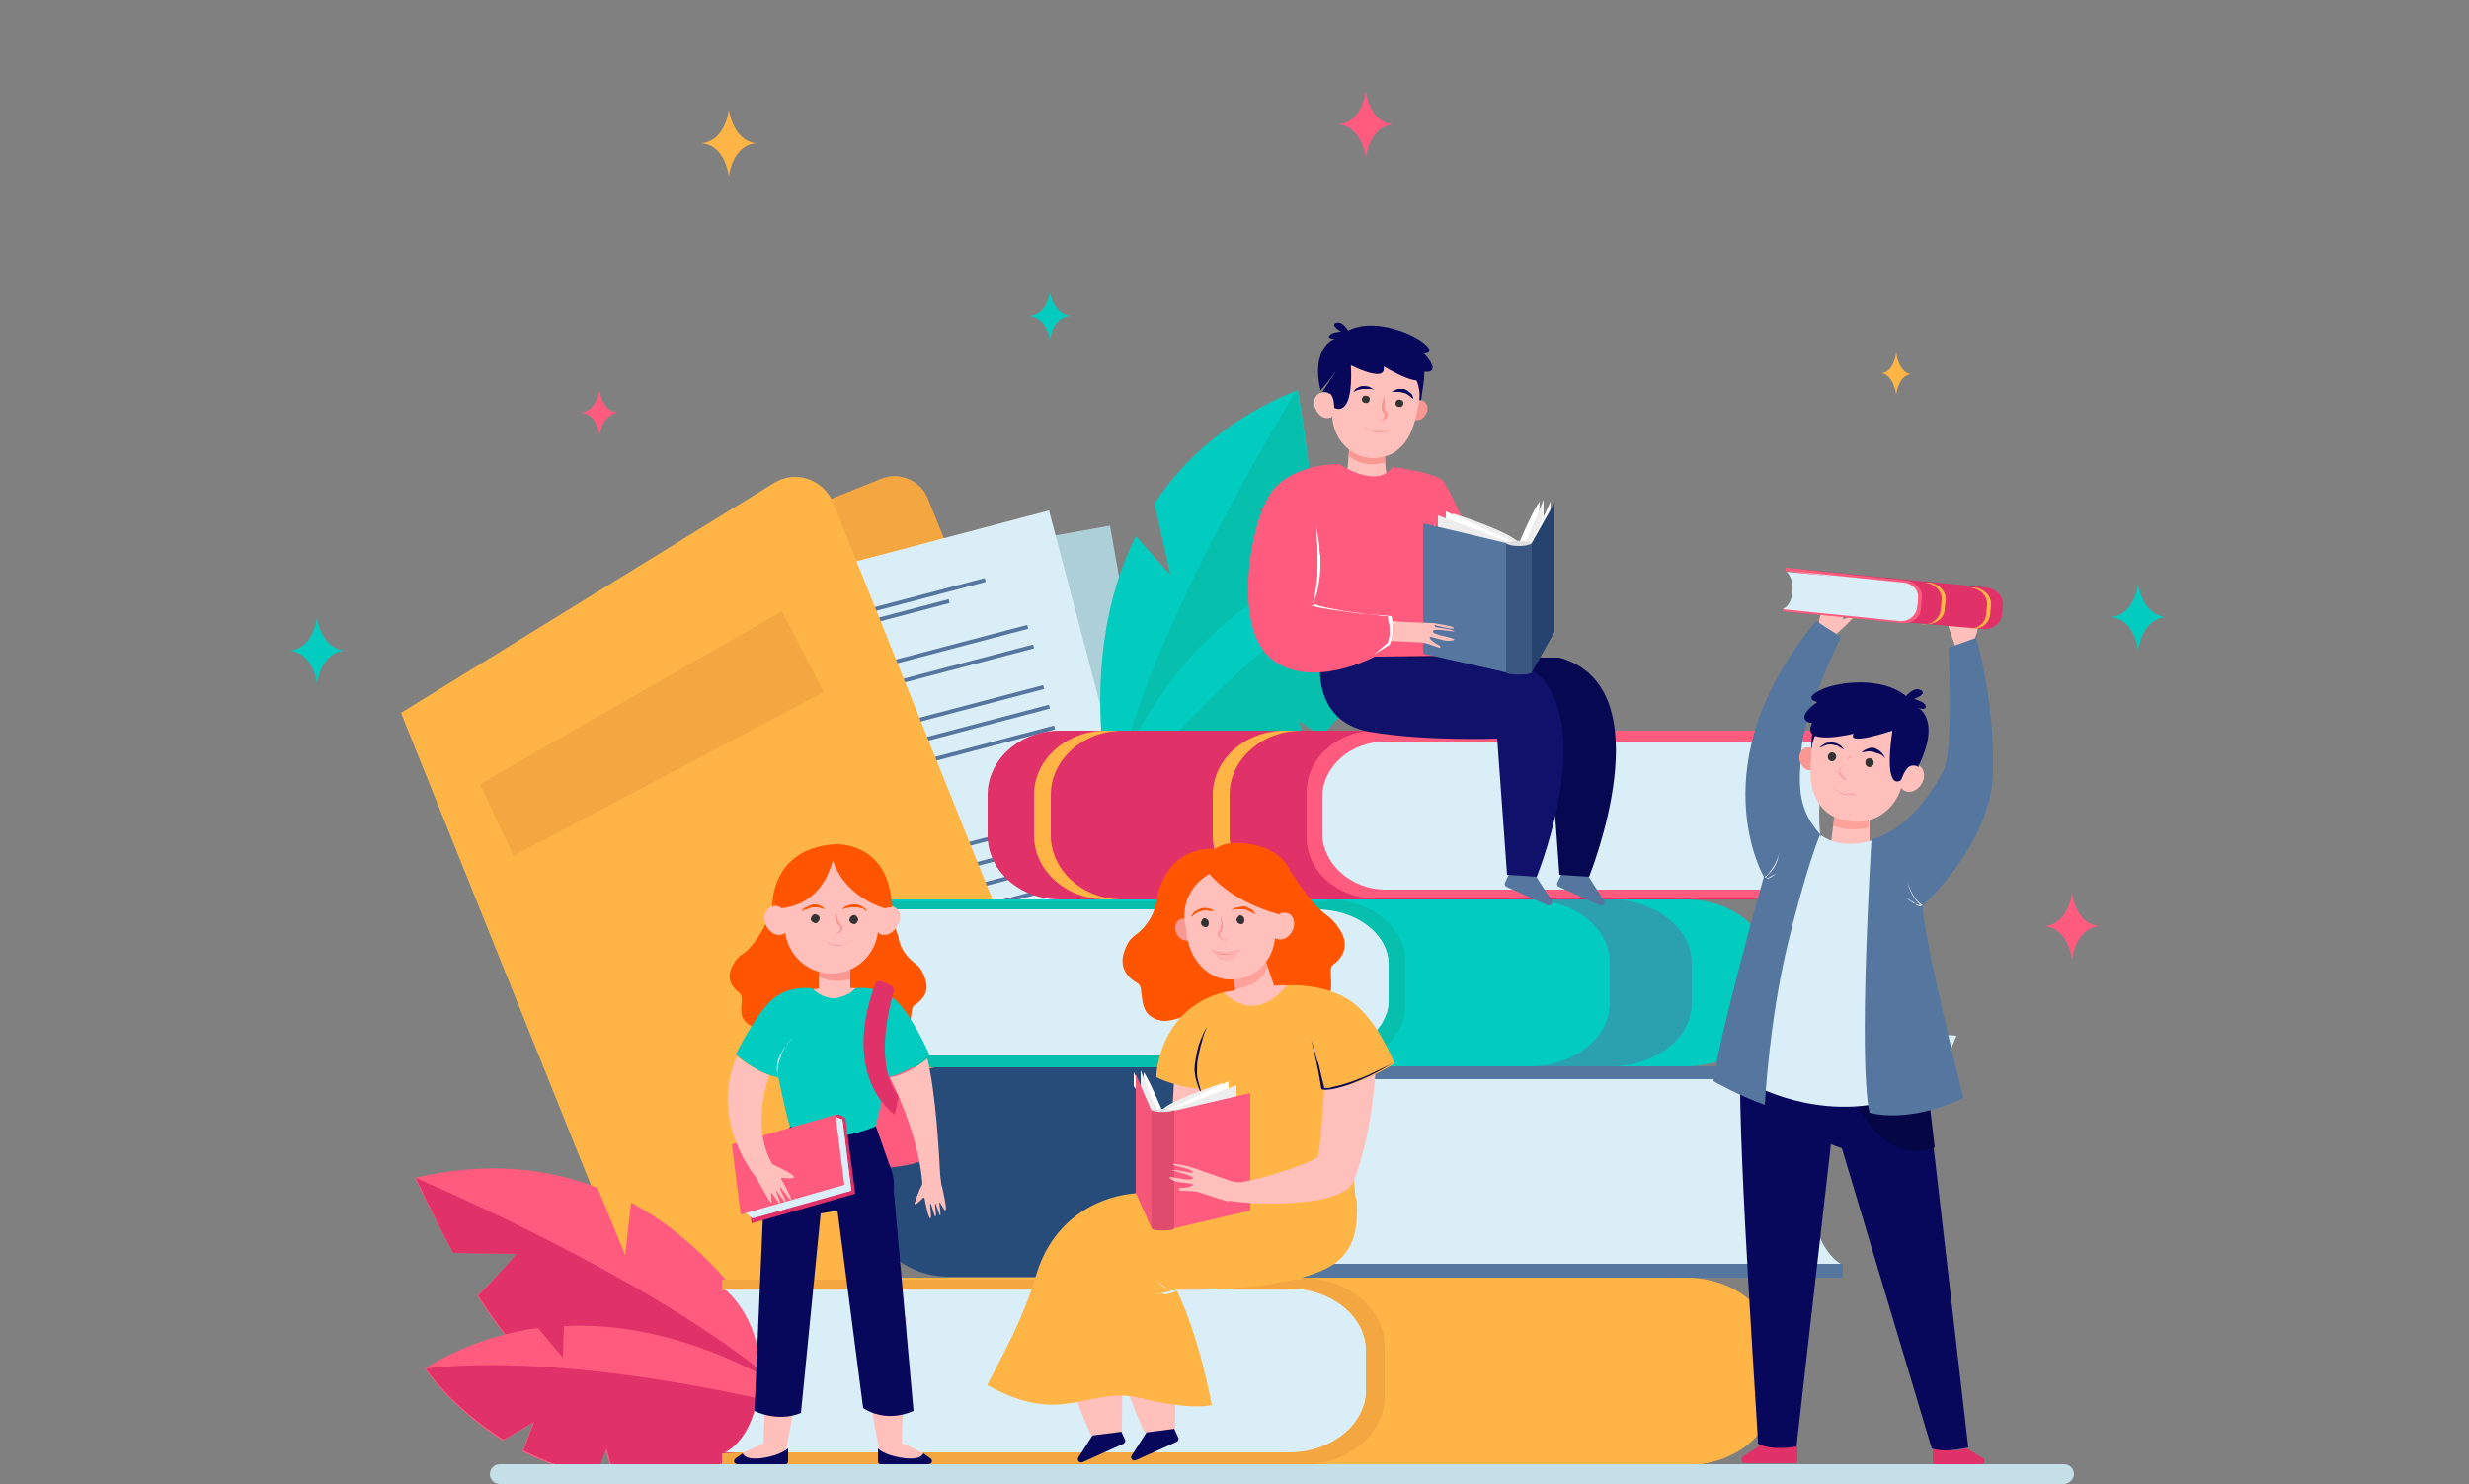 <?xml version="1.0" encoding="utf-8"?>
<!-- Generator: Adobe Illustrator 24.3.0, SVG Export Plug-In . SVG Version: 6.00 Build 0)  -->
<svg version="1.1" id="Layer_1" xmlns="http://www.w3.org/2000/svg" xmlns:xlink="http://www.w3.org/1999/xlink" x="0px" y="0px"
	 viewBox="0 0 250 150.3" style="enable-background:new 0 0 250 150.3;" xml:space="preserve">
<rect x="0" y="0" width="250" height="150.3" fill="#808080" stroke="none"/>
<style type="text/css">
	.st0{fill:#F4A640;}
	.st1{fill:#ADCFD8;}
	.st2{fill:#55769F;}
	.st3{fill:#DAEEF7;}
	.st4{fill:#FEB546;}
	.st5{fill:#FF5B7E;}
	.st6{fill:#E03268;}
	.st7{fill:#02CCC0;}
	.st8{fill:#06BFAD;}
	.st9{fill:#284C7A;}
	.st10{opacity:0.5;fill:#55769F;}
	.st11{fill:#C4DFE8;}
	.st12{fill:#FFC0BB;}
	.st13{fill:#FF5500;}
	.st14{fill:#07085B;}
	.st15{fill:#F99893;}
	.st16{fill:#333333;}
	.st17{opacity:0.6;fill:#FC8D84;}
	.st18{fill:#050645;}
	.st19{fill:#FFFFFF;}
	.st20{fill:#070852;}
	.st21{fill:#10116B;}
	.st22{fill:#EDEDED;}
	.st23{fill:#26426E;}
	.st24{fill:#E0E0E0;}
	.st25{fill:#3A5782;}
	.st26{opacity:0.3;fill:#F99893;}
	.st27{fill:#F5577A;}
	.st28{fill:#DE4B6C;}
</style>
<g>
	<g>
		<path class="st0" d="M120.4,116.1L98,125L70.3,56.1l18.9-7.6c1.9-0.8,4.1,0.2,4.8,2.1L120.4,116.1z"/>
		<g>
			
				<rect x="74.5" y="56.6" transform="matrix(0.985 -0.175 0.175 0.985 -13.742 18.14)" class="st1" width="43.5" height="61.1"/>
			
				<rect x="82.3" y="63.1" transform="matrix(0.985 -0.175 0.175 0.985 -9.635 17.029)" class="st2" width="19.4" height="0.4"/>
			<rect x="78" y="62" transform="matrix(0.985 -0.175 0.175 0.985 -9.447 16.978)" class="st2" width="27.6" height="0.4"/>
			
				<rect x="76.1" y="67.6" transform="matrix(0.985 -0.175 0.175 0.985 -10.409 17.237)" class="st2" width="33.5" height="0.4"/>
			
				<rect x="76.4" y="69.6" transform="matrix(0.985 -0.175 0.175 0.985 -10.764 17.333)" class="st2" width="33.5" height="0.4"/>
			
				<rect x="77.2" y="73.8" transform="matrix(0.985 -0.175 0.175 0.985 -11.473 17.524)" class="st2" width="33.5" height="0.4"/>
			
				<rect x="77.5" y="75.8" transform="matrix(0.985 -0.175 0.175 0.985 -11.828 17.619)" class="st2" width="33.5" height="0.4"/>
			
				<rect x="77.9" y="77.9" transform="matrix(0.985 -0.175 0.175 0.985 -12.182 17.715)" class="st2" width="33.5" height="0.4"/>
			
				<rect x="79.5" y="87" transform="matrix(0.985 -0.175 0.175 0.985 -13.743 18.135)" class="st2" width="33.5" height="0.4"/>
			
				<rect x="79.9" y="89.1" transform="matrix(0.985 -0.175 0.175 0.985 -14.111 18.235)" class="st2" width="33.5" height="0.4"/>
			
				<rect x="80.3" y="91.3" transform="matrix(0.985 -0.175 0.175 0.985 -14.478 18.333)" class="st2" width="33.5" height="0.4"/>
			
				<rect x="80.6" y="93.4" transform="matrix(0.985 -0.175 0.175 0.985 -14.846 18.433)" class="st2" width="33.5" height="0.4"/>
			
				<rect x="81" y="95.5" transform="matrix(0.985 -0.175 0.175 0.985 -15.214 18.532)" class="st2" width="33.5" height="0.4"/>
			
				<rect x="81.4" y="97.7" transform="matrix(0.985 -0.175 0.175 0.985 -15.582 18.631)" class="st2" width="33.5" height="0.4"/>
			
				<rect x="81.8" y="99.8" transform="matrix(0.985 -0.175 0.175 0.985 -15.95 18.73)" class="st2" width="33.5" height="0.4"/>
		</g>
		<g>
			
				<rect x="71.2" y="56.3" transform="matrix(0.967 -0.255 0.255 0.967 -19.054 26.507)" class="st3" width="43.5" height="61.1"/>
			
				<rect x="77" y="63.2" transform="matrix(0.967 -0.255 0.255 0.967 -13.284 24.155)" class="st2" width="19.4" height="0.4"/>
			
				<rect x="72.6" y="62.1" transform="matrix(0.967 -0.255 0.255 0.967 -13.021 24.048)" class="st2" width="27.6" height="0.4"/>
			
				<rect x="71.1" y="67.6" transform="matrix(0.967 -0.255 0.255 0.967 -14.372 24.597)" class="st2" width="33.5" height="0.4"/>
			
				<rect x="71.7" y="69.6" transform="matrix(0.967 -0.255 0.255 0.967 -14.87 24.799)" class="st2" width="33.5" height="0.4"/>
			
				<rect x="72.7" y="73.7" transform="matrix(0.967 -0.255 0.255 0.967 -15.867 25.204)" class="st2" width="33.5" height="0.4"/>
			
				<rect x="73.3" y="75.7" transform="matrix(0.967 -0.255 0.255 0.967 -16.366 25.407)" class="st2" width="33.5" height="0.4"/>
			
				<rect x="73.8" y="77.8" transform="matrix(0.967 -0.255 0.255 0.967 -16.864 25.61)" class="st2" width="33.5" height="0.4"/>
			
				<rect x="76.2" y="86.7" transform="matrix(0.967 -0.255 0.255 0.967 -19.057 26.501)" class="st2" width="33.5" height="0.4"/>
			
				<rect x="76.7" y="88.8" transform="matrix(0.967 -0.255 0.255 0.967 -19.573 26.711)" class="st2" width="33.5" height="0.4"/>
			
				<rect x="77.3" y="90.9" transform="matrix(0.967 -0.255 0.255 0.967 -20.09 26.921)" class="st2" width="33.5" height="0.4"/>
			
				<rect x="77.8" y="93" transform="matrix(0.967 -0.255 0.255 0.967 -20.607 27.131)" class="st2" width="33.5" height="0.4"/>
			
				<rect x="78.4" y="95.1" transform="matrix(0.967 -0.255 0.255 0.967 -21.124 27.341)" class="st2" width="33.5" height="0.4"/>
			
				<rect x="78.9" y="97.2" transform="matrix(0.967 -0.255 0.255 0.967 -21.641 27.551)" class="st2" width="33.5" height="0.4"/>
			
				<rect x="79.5" y="99.3" transform="matrix(0.967 -0.255 0.255 0.967 -22.158 27.761)" class="st2" width="33.5" height="0.4"/>
		</g>
		<path class="st4" d="M111.9,119.5l-45,18.1L40.6,72.2l37.8-23.3c2.1-1.3,4.9-0.4,5.9,1.9L111.9,119.5z"/>
	</g>
	<g>
		<path class="st5" d="M52.3,127l-6.4-0.1c-2.2-4-3.9-7.6-3.9-7.6c7.3-1.7,13.4-1,18.5,1l2.8,6.8l0.6-5.3
			c12.6,6.8,17.8,21.3,17.8,21.3s-22.3-2.4-27.1-4.6c-1.8-0.9-4.1-3.9-6.3-7.3C50.2,129.5,52.3,127,52.3,127z"/>
		<path class="st6" d="M42.1,119.3c0,0,28.7,12.1,39.7,23.8c0,0-22.3-2.4-27.1-4.6c-1.8-0.9-4.1-3.9-6.3-7.3
			c1.7-1.6,3.9-4.2,3.9-4.2l-6.4-0.1C43.7,122.8,42.1,119.3,42.1,119.3z"/>
		<path class="st5" d="M43,138.6c3.9-2.4,7.8-3.6,11.5-4.1c1.1,1.4,2.5,3,2.5,3l0.1-3.2c14.5-0.7,26.4,9,26.4,9
			c-8.4,5.3-15.5,6.7-21.4,6.3c-0.3-1.1-0.8-2.8-0.8-2.8l-1,2.6c-2.8-0.4-5.3-1.3-7.4-2.4c0.5-1.3,1.1-2.9,1.1-2.9l-3.1,1.8
			C45.7,142.6,43,138.6,43,138.6z"/>
		<path class="st6" d="M62.2,149.5c-0.3-1.1-0.8-2.8-0.8-2.8l-1,2.6c-2.8-0.4-5.3-1.3-7.4-2.4c0.5-1.3,1.1-2.9,1.1-2.9l-3.1,1.8
			c-5.2-3.2-7.9-7.2-7.9-7.2c16.9-1.9,40.6,4.7,40.6,4.7C75.2,148.5,68,150,62.2,149.5z"/>
	</g>
	<path class="st7" d="M127.4,51.7l5.2-3.8c-0.5-4.6-1.2-8.4-1.2-8.4c-6.9,2.8-11.5,6.9-14.5,11.5l1.6,7.2l-3.5-3.9
		c-6.4,12.9-2.3,27.7-2.3,27.7s16.9-14.8,19.5-19.4c1-1.7,1.1-5.6,0.9-9.6C130.6,52.5,127.4,51.7,127.4,51.7z"/>
	<path class="st8" d="M131.3,39.5c0,0-16.5,26.4-18.7,42.4c0,0,16.9-14.8,19.5-19.4c1-1.7,1.1-5.6,0.9-9.6c-2.3-0.3-5.6-1.2-5.6-1.2
		l5.2-3.8C132,43.3,131.3,39.5,131.3,39.5z"/>
	<path class="st7" d="M141.7,55.8c-4.5,0.3-8.4,1.5-11.8,3.3c-0.1,1.8-0.3,3.9-0.3,3.9l-2-2.5C115.5,68.2,111.3,83,111.3,83
		c9.9-0.5,16.6-3.5,21.1-7.2c-0.4-1.1-0.9-2.8-0.9-2.8l2.3,1.5c2-2,3.6-4.1,4.7-6.2c-1.2-0.8-2.6-1.7-2.6-1.7l3.6-0.4
		C141.9,60.6,141.7,55.8,141.7,55.8z"/>
	<path class="st8" d="M132.4,75.8c-0.4-1.1-0.9-2.8-0.9-2.8l2.3,1.5c2-2,3.6-4.1,4.7-6.2c-1.2-0.8-2.6-1.7-2.6-1.7l3.6-0.4
		c2.4-5.6,2.3-10.5,2.3-10.5C126.8,63.9,111.3,83,111.3,83C121.2,82.5,127.9,79.6,132.4,75.8z"/>
	<g>
		<path class="st6" d="M183.1,74.6h3.1c-0.5-0.3-1.1-0.6-1.8-0.6h-77.1c-4,0-7.3,2.9-7.3,6.5v4.1c0,3.6,3.3,6.5,7.3,6.5l76.3,0
			L183.1,74.6z"/>
		<path class="st4" d="M106.4,84.6v-4.1c0-3.6,3.3-6.5,7.3-6.5h-1.7c-4,0-7.3,2.9-7.3,6.5v4.1c0,3.6,3.3,6.5,7.3,6.5l1.6,0
			C109.7,91.1,106.4,88.2,106.4,84.6z"/>
		<path class="st4" d="M124.5,84.6v-4.1c0-3.6,3.3-6.5,7.3-6.5h-1.7c-4,0-7.3,2.9-7.3,6.5v4.1c0,3.6,3.3,6.5,7.3,6.5l1.6,0
			C127.7,91.1,124.5,88.2,124.5,84.6z"/>
		<path class="st5" d="M139.3,74c-3.9,0-7,2.8-7,6.2v4.6c0,3.4,3.1,6.2,7,6.2h48v-1h-0.2l-12.2-1l-2.5-8.6c0,0,4.8-4.7,5.1-4.9
			c0.3-0.1,9.6-0.5,9.6-0.5l0.2,0v-1H139.3z"/>
		<path class="st3" d="M184.2,82.5c0-5,2.9-7.4,2.9-7.4h-46.8c-3.5,0-6.4,2.5-6.4,5.7v3.6c0,3.1,2.9,5.7,6.4,5.7h46.8
			C187.1,90,184.2,88.8,184.2,82.5z"/>
		<path class="st3" d="M133.9,80.8v3.6c0,0.5,0.1,0.9,0.2,1.4c1.6-3.4,4.6-6.7,10.4-7.8c13.5-2.5,42.7-2.8,42.7-2.8h-46.8
			C136.8,75.1,133.9,77.6,133.9,80.8z"/>
	</g>
	<g>
		<path class="st9" d="M181.8,108.7h3.5c-0.6-0.4-1.3-0.7-2.1-0.7H96c-4.6,0-8.3,3.6-8.3,8.1v5.1c0,4.5,3.7,8.1,8.3,8.1l86.3,0
			L181.8,108.7z"/>
		<path class="st2" d="M132.3,108c-4.4,0-7.9,3.5-7.9,7.8v5.8c0,4.3,3.5,7.8,7.9,7.8h54.3V128h-0.2l-13.8-1.3l-2.8-10.7
			c0,0,5.4-5.9,5.7-6.1c0.4-0.2,10.9-0.6,10.9-0.6l0.2,0V108H132.3z"/>
		<path class="st3" d="M183.1,118.6c0-6.3,3.3-9.3,3.3-9.3h-53c-4,0-7.3,3.2-7.3,7.1v4.5c0,3.9,3.3,7.1,7.3,7.1h53
			C186.4,128,183.1,126.5,183.1,118.6z"/>
		<path class="st3" d="M126.1,116.4v4.5c0,0.6,0.1,1.2,0.2,1.7c1.8-4.3,5.2-8.4,11.7-9.7c15.2-3.1,48.3-3.6,48.3-3.6h-53
			C129.4,109.3,126.1,112.5,126.1,116.4z"/>
	</g>
	<g>
		<path class="st7" d="M84.8,91.6h-3.5c0.6-0.3,1.3-0.5,2.1-0.5h87.3c4.6,0,8.3,2.9,8.3,6.4v4.1c0,3.6-3.7,6.4-8.3,6.4l-86.3,0
			L84.8,91.6z"/>
		<path class="st8" d="M134.4,91.1c4.4,0,7.9,2.8,7.9,6.2v4.6c0,3.4-3.5,6.2-7.9,6.2H80v-1h0.2l13.8-1l2.8-8.5c0,0-5.4-4.7-5.7-4.8
			c-0.4-0.1-10.9-0.5-10.9-0.5l-0.2,0v-1H134.4z"/>
		<path class="st3" d="M83.6,99.5c0-5-3.3-7.4-3.3-7.4h53c4,0,7.3,2.5,7.3,5.6v3.6c0,3.1-3.3,5.6-7.3,5.6h-53
			C80.3,107,83.6,105.8,83.6,99.5z"/>
		<path class="st3" d="M140.6,97.7v3.6c0,0.5-0.1,0.9-0.2,1.4c-1.8-3.4-5.2-6.7-11.7-7.7c-15.2-2.5-48.3-2.8-48.3-2.8h53
			C137.3,92.1,140.6,94.6,140.6,97.7z"/>
		<path class="st10" d="M163,101.6v-4.1c0-3.6-3.7-6.4-8.3-6.4h8.3c4.6,0,8.3,2.9,8.3,6.4v4.1c0,3.6-3.7,6.4-8.3,6.4l-8.2,0
			C159.4,108,163,105.1,163,101.6z"/>
	</g>
	<path class="st4" d="M78.2,130h-3.8c0.6-0.4,1.4-0.6,2.2-0.6h94.1c4.9,0,8.9,3.2,8.9,7.2v4.6c0,4-4,7.2-8.9,7.2l-93.1,0L78.2,130z"
		/>
	<path class="st0" d="M131.7,129.4c4.7,0,8.5,3.1,8.5,6.9v5.2c0,3.8-3.8,6.9-8.5,6.9H73.1v-1.2h0.2l14.9-1.1l3-9.5
		c0,0-5.8-5.3-6.2-5.4c-0.4-0.1-11.7-0.5-11.7-0.5l-0.2,0v-1.1H131.7z"/>
	<path class="st3" d="M76.9,138.8c0-5.6-3.6-8.3-3.6-8.3h57.2c4.3,0,7.8,2.8,7.8,6.3v4c0,3.5-3.5,6.3-7.8,6.3H73.3
		C73.3,147.2,76.9,145.8,76.9,138.8z"/>
	<path class="st3" d="M138.3,136.9v4c0,0.5-0.1,1-0.2,1.5c-1.9-3.8-5.6-7.5-12.7-8.6c-16.4-2.7-52.1-3.2-52.1-3.2h57.2
		C134.8,130.6,138.3,133.4,138.3,136.9z"/>
	<path class="st11" d="M209,150.3H50.6c-0.6,0-1-0.5-1-1v0c0-0.6,0.5-1,1-1H209c0.6,0,1,0.5,1,1l0,0
		C210,149.8,209.5,150.3,209,150.3z"/>
	<polygon class="st0" points="48.6,79.4 79.2,61.9 83.4,70.1 52,86.7 	"/>
	<path class="st7" d="M106.3,29.5c0,0-0.2,2.4-2.1,2.5c1.9,0.2,2.1,2.5,2.1,2.5s0.2-2.4,2.1-2.5C106.6,31.8,106.3,29.5,106.3,29.5z"
		/>
	<path class="st4" d="M73.8,11.1c0,0-0.3,3.2-2.8,3.4c2.5,0.2,2.8,3.4,2.8,3.4s0.3-3.2,2.8-3.4C74.2,14.3,73.8,11.1,73.8,11.1z"/>
	<path class="st5" d="M60.7,39.5c0,0-0.2,2.1-1.9,2.3c1.7,0.1,1.9,2.3,1.9,2.3s0.2-2.1,1.9-2.3C60.9,41.7,60.7,39.5,60.7,39.5z"/>
	<path class="st5" d="M209.8,90.4c0,0-0.3,3.2-2.8,3.4c2.5,0.2,2.8,3.4,2.8,3.4s0.3-3.2,2.8-3.4C210.1,93.6,209.8,90.4,209.8,90.4z"
		/>
	<path class="st7" d="M32.1,62.5c0,0-0.3,3.2-2.8,3.4c2.5,0.2,2.8,3.4,2.8,3.4s0.3-3.2,2.8-3.4C32.4,65.6,32.1,62.5,32.1,62.5z"/>
	<path class="st7" d="M216.5,59.1c0,0-0.3,3.2-2.8,3.4c2.5,0.2,2.8,3.4,2.8,3.4s0.3-3.2,2.8-3.4C216.8,62.2,216.5,59.1,216.5,59.1z"
		/>
	<path class="st5" d="M138.3,9.2c0,0-0.3,3.2-2.8,3.4c2.5,0.2,2.8,3.4,2.8,3.4s0.3-3.2,2.8-3.4C138.6,12.4,138.3,9.2,138.3,9.2z"/>
	<path class="st4" d="M192,35.7c0,0-0.2,2-1.5,2.1C191.8,38,192,40,192,40s0.2-2,1.5-2.1C192.2,37.7,192,35.7,192,35.7z"/>
	<g>
		<path class="st12" d="M82,133.4l-4.2,0.2l-0.5,12.6l-2.2,1l0.1,0.5l0.8,0.2c0,0,2.6,0,2.7,0c0.1,0,0.6-0.6,0.6-0.6l-0.1-0.1
			l0.4-0.3L82,133.4z"/>
		<path class="st12" d="M93.5,147.2c0,0-2.1-1.1-2.2-1l0.5-12.8l-5.2,0l2.4,13.4l0.3,0.2c-0.1,0.2-0.1,0.4-0.1,0.5
			c0,0.2,0.9,0.2,1.2,0.2c0.3,0.1,1.3,0.2,1.9,0.3c0.6,0.2,1.4-0.3,1.4-0.3L93.5,147.2z"/>
		<path class="st13" d="M93.6,98.9c-0.6-1.6-1.2-1-2.3-2.9C91.2,95.7,91,95.3,91,95c-0.3-1.1-0.8-2.1-1.7-2.8
			c-2.6-2.2-5.5-1.2-5.5-1.2s0.8,4.3,0.9,5.2c-0.6,0.9-1.3,1.8-1.3,1.8s-1.4,7.1,0.8,7.7c2.1,0.6,2.5-0.4,3.6-0.9
			c1-0.5,2.1,0.9,3.6-0.1c1.2-0.7,0.6-2.5,1.2-2.9C93.2,101.4,94.3,100.6,93.6,98.9z"/>
		<path class="st13" d="M82.7,94.5c0,0-1-0.6-1.9-1.1l5.7-6.3c0,0-1.7-0.3-1.8-0.3c-0.1,0-2.6,0.8-2.6,0.8l-2.6,0.7
			c-1.9,7.1-4.4,8.4-4.4,8.4c-0.3,0.2-0.6,0.5-0.8,0.9c-1,1.6,0,2.5,0.6,3c0.6,0.5-0.4,2.1,0.7,3c1.4,1.2,2.6,0.1,3.5,0.8
			c0.9,0.7,1.1,1.7,3.3,1.5c2.2-0.2,2.2-7.4,2.2-7.4S82.7,94.5,82.7,94.5z"/>
		<path class="st5" d="M92.3,107.4c0,0,1.9,9,1.3,9.9c-0.5,1-7.7,1.3-7.7,1.3l-0.3-11.5l2.7-4.1L92.3,107.4z"/>
		<path class="st14" d="M90,117.8l-1.3-3.7c0,0-4.4-1.6-4.7-1.6c-0.3,0-4,1.6-4,1.6s-1.1,2.3-1.4,2.7c-0.1,0.2,0.2,1.6,0.4,2.9
			l-1.6,0.1l-1,23.1c0,0,2.3,1.2,4.7,0.2l2-20.2l1.7-0.3l2.6,20c0,0,2.1,1.6,5.1,0.3l-2-22.3C90.6,119.7,90.4,118.7,90,117.8z"/>
		<path class="st12" d="M81.5,100.3c0,0,2-0.4,5.6-0.2c3.6,0.3-1.7,2.3-1.7,2.3s-1.9-0.1-1.9-0.1C83.4,102.3,81.5,100.3,81.5,100.3z
			"/>
		<rect x="82.9" y="98.2" class="st12" width="3.2" height="5.7"/>
		<path class="st15" d="M86.1,99.2v-1.9h-3.2v1.6C83.6,99.3,84.6,99.5,86.1,99.2z"/>
		<path class="st12" d="M90.6,91.9c-0.3-0.2-0.7-0.1-1,0c0.1-2.9-2.3-5.4-5.3-5.3c-3-0.1-5.4,2.3-5.3,5.3c-0.3-0.2-0.7-0.2-1,0
			c-0.6,0.3-0.8,1.1-0.4,1.9c0.4,0.7,1.1,1.1,1.7,0.8c0.1,0,0.2-0.1,0.2-0.2c0.3,2.4,2.3,4.2,4.7,4.2c2.4,0,4.4-1.8,4.7-4.2
			c0.1,0.1,0.1,0.1,0.2,0.2c0.6,0.3,1.4-0.1,1.7-0.8C91.4,93.1,91.2,92.2,90.6,91.9z"/>
		<path class="st16" d="M83,93c0,0.2-0.2,0.5-0.4,0.5c-0.2,0-0.5-0.2-0.5-0.4c0-0.2,0.2-0.5,0.4-0.5C82.8,92.6,83,92.8,83,93z"/>
		<path class="st16" d="M86.9,93.1c0,0.2-0.2,0.5-0.4,0.5c-0.2,0-0.5-0.2-0.5-0.4c0-0.2,0.2-0.5,0.4-0.5
			C86.6,92.6,86.8,92.8,86.9,93.1z"/>
		<path class="st13" d="M83.5,92.1c-0.2-0.1-0.4-0.1-0.6-0.2c-0.2,0-0.4,0-0.6,0c-0.2,0-0.4,0.1-0.6,0.2l-0.1,0c0,0,0,0-0.1,0
			l-0.1,0.1c-0.1,0-0.2,0.1-0.3,0.2c0.1-0.1,0.1-0.2,0.2-0.3c0.1-0.1,0.2-0.2,0.3-0.2c0.2-0.1,0.4-0.2,0.7-0.3c0.2,0,0.5,0,0.7,0.1
			C83.2,91.8,83.4,91.9,83.5,92.1z"/>
		<path class="st13" d="M85.3,92.1c0.1-0.2,0.3-0.3,0.6-0.4c0.2-0.1,0.5-0.1,0.7-0.1c0.2,0,0.5,0.1,0.7,0.2c0.1,0.1,0.2,0.2,0.3,0.2
			c0.1,0.1,0.1,0.2,0.2,0.3c-0.1,0-0.2-0.1-0.3-0.2l-0.1-0.1c0,0,0,0-0.1,0l-0.1,0c-0.2-0.1-0.4-0.1-0.6-0.1c-0.2,0-0.4,0-0.6,0
			C85.7,92,85.5,92,85.3,92.1z"/>
		<path class="st15" d="M84.6,92.4c0,0.2,0,0.5,0,0.7c0,0.1,0.1,0.2,0.1,0.3c0,0.1,0.1,0.2,0.2,0.3c0.1,0.1,0.2,0.1,0.2,0.2
			c0,0.1,0,0.2,0,0.3c-0.1,0.2-0.3,0.3-0.5,0.4c0.2,0,0.5-0.1,0.6-0.3c0.1-0.1,0.1-0.3,0.1-0.4c0-0.1-0.1-0.2-0.2-0.3
			c-0.1-0.1-0.1-0.2-0.2-0.3c0-0.1-0.1-0.2-0.1-0.3C84.7,92.8,84.7,92.6,84.6,92.4z"/>
		<path class="st15" d="M83.1,95.2c0.1,0.1,0.2,0.2,0.4,0.2c0.1,0.1,0.3,0.1,0.4,0.2c0.3,0.1,0.6,0.2,0.9,0.2c0.3,0,0.6-0.1,0.8-0.2
			c0.3-0.1,0.5-0.3,0.7-0.5c-0.1,0.1-0.2,0.2-0.3,0.3c-0.1,0.1-0.3,0.2-0.4,0.2c-0.1,0.1-0.3,0.1-0.4,0.1c-0.1,0-0.3,0-0.5,0
			c-0.3,0-0.6-0.1-0.9-0.2C83.6,95.5,83.4,95.4,83.1,95.2z"/>
		<path class="st7" d="M90.8,101.4c-1.7-1.7-4.2-1.3-4.2-1.3c-0.3,0.3-0.5,0.5-0.8,0.6c-0.4,0.2-0.9,0.4-1.4,0.4c0,0,0,0,0,0
			c0,0,0,0,0,0c-0.5,0-1-0.2-1.4-0.4c-0.3-0.2-0.5-0.4-0.8-0.6c0,0-2.4-0.4-4.2,1.3c-1.7,1.7-3.5,5.4-3.5,5.4s2.2,2,4.3,2.3
			c0,0,1,4.7,1.2,5c0,0,1.1,0.5,2.6,0.8c0.6,0.1,1.1,0.2,1.6,0.2c0,0,0.1,0,0.1,0c0,0,0.1,0,0.1,0c0.5,0,1.1,0,1.6-0.2
			c1.5-0.3,2.6-0.8,2.6-0.8c0.2-0.3,1.2-5,1.2-5c2.1-0.3,4.3-2.3,4.3-2.3S92.5,103.1,90.8,101.4z"/>
		<g>
			<path class="st6" d="M84.6,112.9c0,0,0.6-0.1,1,0.4l0,1.2l-0.8,0.4c0,0-1-0.8-0.9-0.9C83.9,114,84.6,112.9,84.6,112.9z"/>
			<polygon class="st6" points="86.6,120.9 76.1,123.9 75.1,116.3 85.6,113.2 			"/>
			<polygon class="st3" points="75.3,122.7 76.2,123.4 86.2,120.6 85.3,113.4 84.6,113.1 			"/>
			<polygon class="st3" points="86.2,120.6 85.5,120 84.2,118.5 84.2,114.6 84.6,113.1 85.3,113.4 			"/>
			<polygon class="st5" points="85.5,120 75,123 74.1,115.9 84.6,112.9 			"/>
		</g>
		<path class="st3" d="M80.3,105c-0.2,0.3-0.5,0.6-0.7,0.9c-0.2,0.3-0.4,0.6-0.5,1c-0.1,0.3-0.3,0.7-0.3,1.1c-0.1,0.4-0.1,0.7,0,1.1
			c-0.1-0.4-0.2-0.8-0.1-1.1c0-0.4,0.1-0.8,0.3-1.1c0.2-0.4,0.3-0.7,0.6-1C79.8,105.5,80.1,105.3,80.3,105z"/>
		<path class="st12" d="M78.2,117.9c-1.8-3.1-1-6.9-0.3-9c-1.4-0.5-2.8-1.5-3.3-1.9c-2.9,6.6,2,12.3,2,12.3l0,0
			c0.1,0.2,0.2,0.4,0.2,0.4c1.2,2.1,1.2,2.1,1.3,2.1c0.1,0-0.1-1,0-1c0.1,0,0.8,1.2,0.9,1.1c0.1-0.1-0.5-1.3-0.4-1.3
			c0.1,0,0.8,1.2,0.9,1.1c0.2-0.1-0.7-1.4-0.5-1.4c0.2,0,0.9,1.3,1.1,1.2c0.1-0.1-0.7-1.6-1-2.1c0-0.1,0-0.1,0.1-0.1
			c1.1,0.1,1.2,0,1.2-0.1C80.3,118.9,79,118.3,78.2,117.9z"/>
		<path class="st6" d="M90.5,100.4c-2.3,8.1,0.5,10.5,0.5,10.6l-0.4,1.9c0,0-5.5-3.6-2-13.2c0.1-0.3,0.4-0.4,0.7-0.3l1.1,0.5
			C90.4,99.9,90.5,100.2,90.5,100.4z"/>
		<path class="st12" d="M95.4,120.2c0,0-0.1-0.2-0.1-0.4c0,0,0,0,0,0h0l-0.1-0.8c-0.1-1.8-0.4-8.1-1.3-11.8
			c-0.7,0.6-2.3,1.7-3.8,1.9c1,2,3,6.6,3.3,10.8c-0.4,0.8-0.8,1.9-0.8,2c0.1,0.1,0.2,0.1,0.9-0.6c0,0,0.1,0,0.1,0
			c0.1,0.5,0.4,2.1,0.6,2.1c0.2,0-0.1-1.4,0-1.5c0.1-0.1,0.4,1.3,0.5,1.3c0.2,0-0.1-1.3,0-1.3c0.1,0,0.4,1.2,0.5,1.2
			c0.1,0-0.1-1.3-0.1-1.3c0.1-0.1,0.5,0.8,0.6,0.8C95.8,122.5,95.9,122.5,95.4,120.2z"/>
		<path class="st13" d="M78.2,91.9c0,0-0.3-6,6.4-6.4c0,0-0.2,5.9-5.5,6.5l-0.4-0.8L78.2,91.9z"/>
		<path class="st13" d="M84.6,85.5c0,0,5.5-0.3,5.7,6.4c0,0-0.4,0-0.7,0.1c0,0-4.3-1.1-5.4-5.3L84.6,85.5z"/>
		<path class="st14" d="M77,147.7c-1.1,0.1-1.6-0.1-1.8-0.5l-0.7,0.5c-0.3,0.2-0.2,0.6,0.2,0.6h4.8c0.2,0,0.3-0.1,0.3-0.3v-1.3
			C79.4,147,78.6,147.5,77,147.7z"/>
		<path class="st14" d="M91.7,147.7c1.1,0.1,1.6-0.1,1.8-0.5l0.7,0.5c0.3,0.2,0.2,0.6-0.2,0.6h-4.8c-0.2,0-0.3-0.1-0.3-0.3v-1.3
			C89.2,147,90,147.5,91.7,147.7z"/>
	</g>
	<g>
		<g>
			<path class="st3" d="M192.5,104.5l5.6,0.4l-1.8,4.5l-2.8-0.2l-1.2,3.8c-0.3-0.1-0.5-0.2-0.5-0.3c-0.1-0.1-0.4-1.9-0.7-3.7
				L192.5,104.5z"/>
			<path class="st6" d="M195.7,146v2c0,0.2,0.1,0.3,0.3,0.3h4.6c0.3,0,0.5-0.4,0.2-0.6l-2.6-1.6C198.2,146,197.2,146.7,195.7,146z"
				/>
			<path class="st12" d="M186.7,62.7c-0.1,0-0.1,0-0.1-0.1c0.1-0.5,0.5-2.3,0.3-2.3c-0.2-0.1-0.5,1.5-0.7,1.5c-0.2,0,0.2-1.5,0-1.5
				c-0.2-0.1-0.5,1.3-0.6,1.3c-0.1,0,0.1-1.3,0-1.4c-0.1-0.1-0.4,1.3-0.5,1.3c-0.1,0-0.2-1-0.3-1c-0.1,0-0.2,0-0.6,2.4
				c0,0,0,0.9-0.2,1.1l0.3,0.7l1.1,0c0,0,2.4-2.1,2.3-2.3C187.9,62.3,187.8,62.3,186.7,62.7z"/>
			<path class="st12" d="M197.9,63.2c0,0.1,0.1,0,0.2,0c0.1-0.5,0.6-2.2,0.8-2.2c0.2,0-0.2,1.5-0.1,1.6c0.1,0.1,0.5-1.4,0.7-1.4
				c0.2,0-0.2,1.4-0.1,1.4c0.1,0,0.5-1.2,0.7-1.3c0.1,0-0.2,1.4-0.2,1.4c0.1,0.1,0.6-0.8,0.7-0.8c0.1,0,0.1,0.1-0.5,2.4
				c0,0-0.4,0.8-0.3,1.1L199,66l-1-0.5c0,0-1.1-3-1-3.1C197,62.4,197.1,62.4,197.9,63.2z"/>
			<polygon class="st12" points="189.3,82.6 189.3,86.7 185.3,86.1 185.9,81.5 			"/>
			<path class="st17" d="M185.6,83.6l0.3-2.1l3.3,1.5l0,0.8C188.5,84,187,84.2,185.6,83.6z"/>
			<path class="st6" d="M182,145.7v2.2c0,0.2-0.1,0.3-0.3,0.3h-5c-0.4,0-0.5-0.5-0.2-0.7l2.8-1.8C179.3,145.7,180.4,146.5,182,145.7
				z"/>
			<g>
				<g>
					<g>
						<path class="st14" d="M177.4,109.1c0-0.5-1.2,0.9-1.2,0.5c0.5-7.6,15.4-1.2,15.4-1.2l3.6,2.7l4.1,35.5c0,0-2.2,0.6-3.7,0.1
							l-9.1-30.4l-1.1-0.4C185.5,115.9,180.5,112.4,177.4,109.1z"/>
					</g>
				</g>
			</g>
			<g>
				<g>
					<g>
						<path class="st8" d="M176.2,110c0,0.1,0,0.2,0,0.3C176.2,110.2,176.2,110.1,176.2,110z"/>
					</g>
					<g>
						<path class="st8" d="M176.2,110.3c0,0.1,0,0.2,0,0.3C176.2,110.5,176.2,110.4,176.2,110.3z"/>
					</g>
					<g>
						<path class="st8" d="M176.2,110.6c0,0.1,0,0.2,0,0.3C176.2,110.8,176.2,110.7,176.2,110.6z"/>
					</g>
					<g>
						<path class="st8" d="M176.2,109.7c0,0.1,0,0.2,0,0.3C176.2,109.8,176.2,109.7,176.2,109.7z"/>
					</g>
					<g>
						<path class="st14" d="M176.2,107.9c3.1,3.2,9.2,7.9,9.2,7.9l1.1,0.4l-1.1-0.4l-3.5,30.7c0,0-2.5,0.5-3.9-0.3
							C178.1,146.3,176,117,176.2,107.9z"/>
					</g>
					<g>
						<path class="st8" d="M199.4,146.6c0,0-1,0.3-2,0.3C198.4,146.8,199.4,146.6,199.4,146.6L199.4,146.6z"/>
					</g>
					<g>
						<path class="st8" d="M196.1,146.8c0.1,0,0.2,0,0.3,0C196.3,146.8,196.2,146.8,196.1,146.8z"/>
					</g>
					<g>
						<path class="st8" d="M197.4,146.9c-0.3,0-0.5,0-0.8,0C196.8,146.9,197.1,146.9,197.4,146.9z"/>
					</g>
				</g>
			</g>
			<path class="st18" d="M195.3,111.1l0.6,5.1c-1.6,0.6-5.3,1.2-8.2-5c-0.9-2-1.1-3.4-1-4.4c2.7,0.7,4.9,1.7,4.9,1.7L195.3,111.1z"
				/>
			<path class="st3" d="M181.6,90.5c0.2,0,2.8-5.9,2.8-5.9c2.2,1.6,5.2,0.5,5.2,0.5s12.1,22.1,4,25.6c-8.1,3.5-15.8-0.7-15.8-0.7
				s-1.7-4.5-1.7-4.7C176.1,105.1,181.4,90.5,181.6,90.5z"/>
			<path class="st2" d="M197.3,65.6c0,0,0.5,10.5-0.5,12.4c-3.3,6.4-7.3,7-7.3,7s-1.4,22.3-0.2,27.7c0,0,3.8,1.2,9.5-1.5
				c0,0-4.3-17.3-4.1-19.5c0,0,6.9-6.2,7.1-13.4c0.2-7.2-1.7-13.7-1.7-13.7L197.3,65.6z"/>
			<path class="st2" d="M178.7,111.9c0,0,0.4-8.3,2.3-16.2c1.9-7.9,3.3-11.2,3.3-11.2c-2.5-2.8-2.1-5.3-1.9-8.6
				c0.3-3.8,4-11.4,4-11.4l-2.5-1.6c-12,14.4-5.3,25.9-5.3,25.9s-4.5,15.9-5.1,20.7C173.5,109.5,175.9,110.9,178.7,111.9z"/>
			<path class="st19" d="M194.6,91.8c-0.1-0.1-0.3-0.3-0.5-0.5c-0.5-0.6-0.8-1.3-1-2.1c0.1,0.3,0.4,1.3,1,2c0.3,0.3,0.4,0.4,0.6,0.5
				c0,0,0,0,0,0c0,0,0,0,0,0c-0.2,0-0.4,0-0.9-0.2c-0.3-0.2-0.5-0.3-0.8-0.6c0.2,0.1,0.5,0.4,0.8,0.5
				C194,91.7,194.3,91.8,194.6,91.8z"/>
			<path class="st19" d="M178.7,88.8c0.2-0.1,0.4-0.3,0.5-0.5c0.5-0.6,0.8-1.3,1-2c-0.2,0.8-0.4,1.5-1,2.1c-0.2,0.2-0.3,0.4-0.5,0.5
				c0.1,0,0.2,0,0.3,0c0.1,0,0.3-0.1,0.4-0.2c0.3-0.1,0.6-0.3,0.8-0.5c-0.2,0.2-0.5,0.4-0.8,0.6c-0.1,0.1-0.3,0.1-0.4,0.2
				C179,88.9,178.8,88.9,178.7,88.8L178.7,88.8L178.7,88.8z"/>
			<polygon class="st14" points="183.5,74.2 183.3,77 183.7,77.3 184.5,73.8 			"/>
			<path class="st15" d="M184.1,76.7c0.1,0.6-0.2,1.2-0.7,1.3c-0.5,0.1-1-0.3-1.2-1c-0.1-0.6,0.2-1.2,0.7-1.3
				C183.5,75.6,184,76.1,184.1,76.7z"/>
			<path class="st12" d="M183.4,79.3c-0.1-0.8-0.1-1.7,0-2.4c0-0.2,0-0.3,0-0.5c0-0.6,0.1-1.3,0.4-1.9c0.9-2,3-3.3,5.2-3
				c3,0.4,4.9,3.2,4.4,6c0.3-0.1,0.7-0.1,1,0.1c0.5,0.4,0.6,1.2,0.1,1.9c-0.5,0.7-1.3,0.9-1.8,0.5c-0.1-0.1-0.1-0.1-0.2-0.2
				c-0.7,2.4-3.1,3.9-5.5,3.3C185.1,82.9,183.7,81.4,183.4,79.3z"/>
			<path class="st16" d="M188.9,77.1c-0.1,0.3,0.1,0.6,0.4,0.6c0.2,0,0.3-0.1,0.4-0.3c0.1-0.3-0.1-0.6-0.4-0.6
				C189.1,76.8,188.9,76.9,188.9,77.1z"/>
			<path class="st16" d="M185.1,76.5c-0.1,0.3,0.1,0.6,0.4,0.6c0.2,0,0.3-0.1,0.4-0.3c0.1-0.3-0.1-0.6-0.4-0.6
				C185.3,76.2,185.2,76.3,185.1,76.5z"/>
			<path class="st15" d="M188.3,80.2c-0.2,0.1-0.5,0.2-0.7,0.2c-0.2,0-0.5,0.1-0.7,0c-0.2,0-0.5-0.1-0.7-0.2
				c-0.2-0.1-0.4-0.3-0.6-0.5c0.2,0.2,0.3,0.4,0.5,0.5c0.2,0.1,0.4,0.2,0.7,0.3c0.3,0,0.5,0,0.8,0C187.8,80.4,188.1,80.3,188.3,80.2
				z"/>
			<path class="st14" d="M188.5,76.2c0.2,0,0.4-0.1,0.7-0.1c0.2,0,0.4,0,0.6,0.1c0.2,0.1,0.4,0.1,0.6,0.2c0.2,0.1,0.4,0.3,0.5,0.4
				c-0.1-0.2-0.2-0.4-0.4-0.6c-0.2-0.2-0.4-0.3-0.6-0.4c-0.2-0.1-0.5-0.1-0.7,0C188.9,75.9,188.7,76,188.5,76.2z"/>
			<path class="st14" d="M186.7,75.9c-0.1-0.2-0.3-0.4-0.5-0.5c-0.2-0.1-0.4-0.2-0.7-0.2c-0.2,0-0.5,0-0.7,0.1
				c-0.2,0.1-0.4,0.3-0.6,0.4c0.2,0,0.4-0.1,0.6-0.2c0.2-0.1,0.4-0.1,0.6-0.1c0.2,0,0.4,0.1,0.6,0.1
				C186.3,75.7,186.5,75.8,186.7,75.9z"/>
			<path class="st15" d="M187.5,76.4c-0.2,0.2-0.4,0.4-0.6,0.6c-0.2,0.2-0.3,0.4-0.5,0.7c-0.1,0.1-0.2,0.3-0.2,0.5
				c0,0.1,0,0.2,0.1,0.3c0.1,0.1,0.2,0.2,0.3,0.3c0.1,0.1,0.2,0.2,0.4,0.2c-0.2-0.2-0.4-0.4-0.6-0.6c0,0-0.1-0.1-0.1-0.2
				c0,0,0-0.1,0-0.2c0-0.1,0.1-0.2,0.2-0.4c0.1-0.2,0.3-0.5,0.5-0.7C187.2,76.9,187.4,76.7,187.5,76.4z"/>
			<path class="st14" d="M184,71.1c0,0-1.5-0.3,0.3-1.2c1.8-0.9,6.3-1.4,8.7,0.6c0,0,0.8-1,1.5-0.6c0.7,0.4-0.7,0.9-0.7,0.9
				s1,0.2,1.2,0.7c0.1,0.4-0.5,0.3-0.8,0.2c0.5,0.2,2.1,1.7,0.1,5.8c-0.4-0.2-2.7-3.5-2.7-3.5s-4.7,1.6-3.9,0.3c0,0-5.5,1.4-4.2-1.1
				C183.5,73.3,181.4,73,184,71.1z"/>
			<path class="st14" d="M194.3,77.7c0,0-0.4-0.3-0.9-0.1c-0.5,0.2-0.9,1.4-0.9,1.4s-1.8,1.5-0.9-4.9c0.9-6.3,2,1,2,1L194.3,77.7z"
				/>
		</g>
		<g>
			<path class="st6" d="M182,57.8l-0.8-0.1c0.1-0.1,0.3-0.1,0.5-0.1l19.4,1.9c1,0.1,1.8,0.9,1.7,1.8l-0.1,1c-0.1,0.9-1,1.5-2,1.4
				L181.5,62L182,57.8z"/>
			<path class="st4" d="M201.1,62.3l0.1-1c0.1-0.9-0.7-1.7-1.7-1.8l0.4,0c1,0.1,1.8,0.9,1.7,1.8l-0.1,1c-0.1,0.9-1,1.5-2,1.4l-0.4,0
				C200.1,63.8,201,63.2,201.1,62.3z"/>
			<path class="st4" d="M196.5,61.8l0.1-1c0.1-0.9-0.7-1.7-1.7-1.8l0.4,0c1,0.1,1.8,0.9,1.7,1.8l-0.1,1c-0.1,0.9-1,1.5-2,1.4l-0.4,0
				C195.5,63.4,196.4,62.7,196.5,61.8z"/>
			<path class="st5" d="M193,58.8c1,0.1,1.7,0.9,1.6,1.7l-0.1,1.2c-0.1,0.9-0.9,1.5-1.9,1.4l-12.1-1.2l0-0.3l0,0l3.1,0l0.8-2.1
				c0,0-1.1-1.3-1.2-1.3c-0.1,0-2.4-0.4-2.4-0.4l0,0l0-0.3L193,58.8z"/>
			<path class="st3" d="M181.5,59.8c0.1-1.3-0.6-1.9-0.6-1.9l11.8,1.2c0.9,0.1,1.6,0.8,1.5,1.6l-0.1,0.9c-0.1,0.8-0.9,1.4-1.8,1.3
				l-11.8-1.2C180.6,61.6,181.4,61.4,181.5,59.8z"/>
			<path class="st3" d="M194.2,60.6l-0.1,0.9c0,0.1,0,0.2-0.1,0.3c-0.3-0.9-1-1.8-2.4-2.2c-3.3-1-10.7-1.8-10.7-1.8l11.8,1.2
				C193.7,59.1,194.3,59.8,194.2,60.6z"/>
		</g>
	</g>
	<g>
		<path class="st2" d="M158.5,87.6l-0.8,1.8c-0.1,0.1,0,0.3,0.1,0.4l4.2,1.9c0.3,0.1,0.6-0.2,0.4-0.5l-1.6-2.5
			C160.8,88.7,159.5,88.9,158.5,87.6z"/>
		<path class="st2" d="M153.2,87.6l-0.8,1.8c-0.1,0.1,0,0.3,0.1,0.4l4.2,1.9c0.3,0.1,0.6-0.2,0.4-0.5l-1.6-2.5
			C155.5,88.7,154.2,88.9,153.2,87.6z"/>
		<path class="st14" d="M144.2,38.4l-0.4,2.8l-0.9-3.7c0,0,1.3-0.6,1.4-0.4C144.2,37.3,144.2,38.4,144.2,38.4z"/>
		<polygon class="st12" points="136.7,44.4 136.3,49.2 140.5,49 140,44.8 		"/>
		<path class="st15" d="M140.3,46.8l-0.2-2l-3.4-0.3l-0.1,1.7C137.2,46.7,138.4,47.4,140.3,46.8z"/>
		<g>
			<path class="st15" d="M142.9,41.2c-0.3,0.5-0.1,1.1,0.3,1.3c0.4,0.2,1-0.1,1.2-0.6c0.3-0.5,0.1-1.1-0.3-1.3
				C143.7,40.4,143.1,40.6,142.9,41.2z"/>
			<path class="st12" d="M143.5,41.6c0-0.1,0.1-0.3,0.1-0.4c0.1-0.5,0.2-1.1,0.1-1.7c-0.3-2-1.9-3.5-3.9-3.8c-2.7-0.4-5,1.6-5.2,4.2
				c-0.3-0.2-0.6-0.2-0.9-0.1c-0.6,0.2-0.8,0.9-0.5,1.6c0.3,0.7,0.9,1.1,1.5,0.9c0.1,0,0.1-0.1,0.2-0.1c0.1,2.2,1.8,4.1,4,4.2
				c1.1,0,2.1-0.3,2.8-1C142.8,44.5,143.3,42.8,143.5,41.6z"/>
			<path class="st15" d="M140.2,40.1c0,0.3,0,0.5,0,0.8c0,0.2,0,0.5,0.1,0.7c0.1,0.1,0.2,0.2,0.2,0.4c0,0.2-0.1,0.3-0.2,0.4
				c-0.2,0.2-0.5,0.2-0.8,0.2c0.3,0,0.5-0.1,0.6-0.3c0.1-0.1,0.1-0.2,0.1-0.3c0-0.1,0-0.1-0.2-0.3c-0.1-0.1-0.1-0.3-0.1-0.4
				c0-0.1,0-0.3,0-0.4C140,40.6,140.1,40.3,140.2,40.1z"/>
			<path class="st16" d="M138.7,40.4c0,0.3-0.2,0.5-0.5,0.4c-0.2,0-0.3-0.2-0.3-0.3c0-0.3,0.2-0.5,0.5-0.4
				C138.5,40.1,138.7,40.2,138.7,40.4z"/>
			<path class="st16" d="M142.1,40.8c0,0.3-0.2,0.5-0.5,0.4c-0.2,0-0.3-0.2-0.3-0.3c0-0.3,0.2-0.5,0.5-0.4
				C141.9,40.5,142.1,40.6,142.1,40.8z"/>
			<path class="st15" d="M138,43.1c0.1,0.1,0.2,0.2,0.3,0.2c0.1,0.1,0.2,0.1,0.4,0.2c0.2,0.1,0.5,0.2,0.8,0.2c0.3,0,0.5,0,0.8-0.1
				c0.3-0.1,0.5-0.2,0.7-0.3c-0.3,0.2-0.5,0.3-0.7,0.4c-0.3,0.1-0.5,0.1-0.8,0.1c-0.3,0-0.6-0.1-0.8-0.3
				C138.4,43.5,138.2,43.3,138,43.1z"/>
			<path class="st14" d="M139.2,39.5c-0.2-0.1-0.4-0.1-0.6-0.1c-0.2,0-0.4,0-0.6,0c-0.2,0-0.4,0.1-0.5,0.1c-0.1,0-0.5,0.2-0.5,0.3
				c0.1-0.2,0.2-0.4,0.4-0.5c0.2-0.1,0.4-0.2,0.6-0.2c0.2,0,0.4,0,0.7,0.1C138.9,39.3,139,39.4,139.2,39.5z"/>
			<path class="st14" d="M140.9,39.7c0.2-0.1,0.4-0.2,0.6-0.3c0.2,0,0.4,0,0.7,0c0.2,0.1,0.4,0.2,0.6,0.4c0.2,0.1,0.3,0.4,0.3,0.6
				c-0.1-0.1-0.4-0.3-0.5-0.4c-0.2-0.1-0.3-0.2-0.5-0.2c-0.2-0.1-0.4-0.1-0.5-0.1C141.3,39.7,141.1,39.7,140.9,39.7z"/>
		</g>
		<path class="st20" d="M139,67c0,0-0.9,6,4.9,7.1c5.8,1,13,0.7,13,0.7l1,13.8l3,0.2c0,0,7.8-19.2-3-22.2l-9.7,0l-4-0.3
			c0,0-4-1-4.1-0.8C140.2,65.7,139.1,67.1,139,67z"/>
		<path class="st21" d="M133.7,67c0,0-0.9,6,4.9,7.1c5.8,1,13,0.7,13,0.7l1,13.8l3,0.2c0,0,7.8-19.2-3-22.2l-9.7,0l-4-0.3
			c0,0-4-1-4.1-0.8C134.8,65.8,133.8,67.1,133.7,67z"/>
		<path class="st5" d="M141,47.3c0,0,4,0.5,5,1.3c1,0.8,5.9,13,5.9,13l-4.1,4.8l-8.6,0.1c0,0-6.5,3.5-10.5,0.2
			c-4.1-3.3-2-14.8,0.4-17.3c2.3-2.5,6.5-2.4,6.5-2.4S139.4,49.6,141,47.3z"/>
		<path class="st19" d="M133.3,53.3c0.1,0.7,0.2,1.3,0.3,2c0,0.3,0,0.7,0.1,1c0,0.3,0,0.7,0,1c0,0.7-0.1,1.4-0.2,2
			c-0.1,0.7-0.3,1.3-0.6,1.9c0.2-0.6,0.3-1.3,0.4-2c0.1-0.7,0.1-1.3,0.1-2c0-0.7,0-1.3,0-2C133.3,54.7,133.3,54,133.3,53.3z"/>
		<path class="st19" d="M145.2,52.9c0.2,1,0.4,2,0.6,2.9c0.2,1,0.4,2,0.6,2.9c0.2,1,0.5,1.9,0.8,2.9c0.2,0.5,0.3,0.9,0.5,1.4
			c0.2,0.5,0.4,0.9,0.8,1.3c-0.4-0.3-0.6-0.8-0.9-1.2c-0.2-0.4-0.4-0.9-0.6-1.4c-0.2-0.5-0.3-0.9-0.5-1.4c-0.1-0.5-0.3-1-0.4-1.5
			c-0.1-0.5-0.2-1-0.3-1.5c-0.1-0.5-0.2-1-0.3-1.5C145.4,54.9,145.3,53.9,145.2,52.9z"/>
		<g>
			<path class="st22" d="M153.9,55.1c-0.7-1.2-6.8-3.1-6.8-3.1c0,1.9,0,1.9,0,1.9l6.2,2.2L153.9,55.1z"/>
			<polygon class="st19" points="153.5,55 146.4,51.8 146.4,53 153.3,55.5 			"/>
			<polygon class="st22" points="153.1,55 145.6,52.2 145.6,54.4 153,55.5 			"/>
			<path class="st19" d="M153.9,54.8c0,0,1.4-3.3,2-4c0,2.2-0.9,5-0.9,5L153.9,54.8z"/>
			<polygon class="st22" points="154.5,54.9 156.3,50.6 156.3,52.6 155.1,55.5 			"/>
			<polygon class="st19" points="155.1,55 157,50.8 157,52.3 			"/>
			<polygon class="st23" points="155.1,68.1 157.4,64 157.4,50.9 155.1,55 			"/>
			<polygon class="st2" points="144.1,66.2 152.5,68.1 152.5,55 144.1,53 			"/>
			<path class="st24" d="M152.5,55c0.7-0.4,2.3-0.2,2.5,0C154.9,55.8,152.7,55.9,152.5,55z"/>
			<path class="st25" d="M152.5,68.1c0,0.3,2.6,0.3,2.6,0V55c-0.3,0.4-2.3,0.4-2.6,0V68.1z"/>
		</g>
		<path class="st12" d="M147.2,63.6c0-0.2-1.6-0.4-2.1-0.5c-0.4,0-3.2-0.1-4.2-0.2l0.1,0.2l0,1.1l-0.2,0.7c0.8,0.1,2.9,0.1,3.3,0.2
			c0.6,0.1,1.6,0.5,1.6,0.5s0.4-0.1-0.1-0.3c-0.4-0.2-0.7-0.5-0.8-0.6c-0.1-0.1,0-0.2,0.1-0.2c1.4,0.4,1.6,0.4,1.6,0.4s1.7,0,0-0.4
			c-1-0.2-1.4-0.4-1.4-0.5c0,0,0-0.2,0.1-0.2c0.9-0.1,2.4,0.3,2,0.1c-0.3-0.2-1.4-0.3-1.9-0.4c0,0-0.1-0.2,0-0.2
			C146,63.5,147.3,63.8,147.2,63.6z"/>
		<path class="st19" d="M132.3,61.2c0.4,0.1,0.7,0.2,1.1,0.3c0.4,0.1,0.7,0.1,1.1,0.2c0.7,0.1,1.4,0.2,2.1,0.3
			c0.7,0.1,1.4,0.2,2.1,0.2c0.7,0.1,1.4,0.1,2.1,0.2l0.1,0l0,0.1c0.1,0.2,0.1,0.5,0.1,0.7c0,0.2,0,0.5,0,0.7c0,0.2,0,0.5-0.1,0.7
			c0,0.2-0.1,0.5-0.2,0.7l0,0l0,0l-0.8,0.5c-0.3,0.2-0.5,0.3-0.8,0.5c0.2-0.2,0.5-0.4,0.7-0.6l0.7-0.6l0,0c0.1-0.2,0.1-0.4,0.2-0.7
			c0-0.2,0-0.5,0-0.7c0-0.2,0-0.5-0.1-0.7c0-0.2-0.1-0.5-0.1-0.7l0.1,0.1c-0.4,0-0.7,0-1.1-0.1c-0.4,0-0.7-0.1-1.1-0.1
			c-0.7-0.1-1.4-0.2-2.2-0.3c-0.7-0.1-1.4-0.3-2.1-0.4c-0.4-0.1-0.7-0.2-1-0.3C133,61.4,132.6,61.3,132.3,61.2z"/>
		<path class="st14" d="M144.2,35.8c0,0,1.3,0-0.1-1.1c-1.4-1.1-5.2-2.5-7.6-1.2c0,0-0.5-1-1.2-0.8c-0.7,0.2,0.5,0.9,0.5,0.9
			s-0.9,0-1.2,0.4c-0.2,0.3,0.3,0.3,0.6,0.3c-0.5,0.1-2.4,1.3-1.5,5.2c0.3-0.1,2.3-2.9,2.3-2.9s4.5,2.5,4.1,0.5c0,0,4.7,2.9,4,0.5
			C144.3,37.7,146.1,37.9,144.2,35.8z"/>
		<path class="st14" d="M133.9,39.7c0,0,0.4-0.1,0.8,0.2c0.4,0.3,0.4,1.4,0.4,1.4s1.9,1.2,1.7-4c-0.2-5.6-1.6,0.4-1.6,0.4
			L133.9,39.7z"/>
	</g>
	<g>
		<path class="st14" d="M113.1,144l0.8,1.8c0.1,0.1,0,0.3-0.1,0.4l-4.2,1.9c-0.3,0.1-0.6-0.2-0.4-0.5l1.6-2.5
			C110.8,145.1,112,145.3,113.1,144z"/>
		<path class="st14" d="M118.5,143.8l0.8,1.8c0.1,0.1,0,0.3-0.1,0.4l-4.2,1.9c-0.3,0.1-0.6-0.2-0.4-0.5l1.6-2.5
			C116.2,144.9,117.4,145.1,118.5,143.8z"/>
		<path class="st13" d="M123.4,86c0,0-4.6-0.8-6.1,4.3l1.9,2.8c0,0,4-1.5,4-1.7C123.2,91.4,123.4,86,123.4,86z"/>
		<path class="st13" d="M130.7,88.3c0,0,1.3,2,2,2.8c1.7,2,1.9,1.4,3,3.1c1.1,1.8,0,3-0.7,3.5c-0.7,0.5,0.4,2.5-0.8,3.6
			c-1.6,1.4-3.1,0.1-4.2,0.9c-1.1,0.8-1.3,2-4,1.8c-2.6-0.2-2.6-8.8-2.6-8.8s2.1-4.5,2.2-4.6C125.8,90.6,130.7,88.3,130.7,88.3z"/>
		<path class="st13" d="M117.3,90.3c0,0-0.2,1.6-0.7,2.5c-1.3,2.3-2,1.5-2.7,3.4c-0.8,2,0.6,3,1.3,3.4c0.7,0.4,0,2.5,1.4,3.4
			c1.8,1.1,3-0.5,4.3,0.1c1.2,0.6,1.7,1.7,4.2,1c2.5-0.7,0.9-9.1,0.9-9.1s-2.9-4.1-3-4.1C122.9,90.9,117.3,90.3,117.3,90.3z"/>
		<path class="st12" d="M123.9,100.5c0,0,4.4-0.8,6.4-0.7c2,0.1-1.2,5.3-1.2,5.3l-3.3,0.1c0,0-2-2.2-1.9-2.5c0.1-0.3,0-2,0-2
			L123.9,100.5z"/>
		<g>
			<path class="st12" d="M127.8,96.3l1.2,3.5c0,0-1,2.1-4.1,1.2c0,0,0.4-0.7-0.1-2.2C124.3,97.2,127.8,96.3,127.8,96.3z"/>
			<path class="st17" d="M127.8,96.3l0.5,1.6c-0.3,1.2-1.4,2-3.3,2.3c0-0.4-0.1-0.8-0.2-1.4C124.3,97.2,127.8,96.3,127.8,96.3z"/>
			<g>
				<path class="st15" d="M120.8,93.8c0.2,0.6,0.1,1.2-0.4,1.4c-0.5,0.2-1-0.1-1.3-0.7c-0.2-0.6-0.1-1.2,0.4-1.4
					C119.9,92.9,120.5,93.2,120.8,93.8z"/>
				<path class="st12" d="M120.6,96.3c-0.3-0.7-0.5-1.5-0.5-2.2c0-0.1,0-0.3-0.1-0.4c-0.1-0.6-0.1-1.2,0-1.8
					c0.4-2.1,2.1-3.7,4.2-3.9c2.8-0.3,5.2,1.9,5.3,4.6c0.3-0.2,0.6-0.2,0.9-0.1c0.6,0.2,0.8,1,0.5,1.7c-0.3,0.7-1,1.1-1.6,0.9
					c-0.1,0-0.2-0.1-0.2-0.1c-0.2,2.4-2.1,4.2-4.4,4.2C123.1,99.3,121.4,98.2,120.6,96.3z"/>
				<path class="st15" d="M123.6,92.7c0.1,0.3,0.1,0.5,0.2,0.8c0,0.1,0,0.3,0,0.4c0,0.1-0.1,0.3-0.1,0.4c-0.1,0.1-0.2,0.2-0.2,0.3
					c0,0.1,0,0.2,0.1,0.3c0.1,0.2,0.4,0.3,0.7,0.3c-0.3,0.1-0.6,0-0.8-0.2c-0.1-0.1-0.2-0.3-0.2-0.4c0-0.2,0.1-0.3,0.2-0.4
					c0.1-0.1,0.1-0.2,0.1-0.3c0-0.1,0-0.3,0.1-0.4C123.6,93.3,123.6,93,123.6,92.7z"/>
				<path class="st16" d="M125.2,93.1c0,0.3,0.2,0.5,0.5,0.5c0.2,0,0.3-0.2,0.3-0.4c0-0.3-0.2-0.5-0.5-0.5
					C125.4,92.8,125.3,92.9,125.2,93.1z"/>
				<path class="st16" d="M121.6,93.4c0,0.3,0.2,0.5,0.5,0.5c0.2,0,0.3-0.2,0.3-0.4c0-0.3-0.2-0.5-0.5-0.5
					C121.8,93,121.7,93.2,121.6,93.4z"/>
				<path class="st26" d="M125.3,96.3c0,0-0.6-0.2-1.2,0.2c0,0-0.6-0.4-1.1,0c0,0,0.2,0.9,1.2,0.8C125.3,97.3,125.3,96.3,125.3,96.3
					z"/>
				<path class="st15" d="M125.8,96c-0.1,0.1-0.2,0.2-0.4,0.2c-0.1,0.1-0.2,0.1-0.4,0.2c-0.3,0.1-0.5,0.2-0.8,0.2
					c-0.3,0-0.6,0-0.8-0.1c-0.3-0.1-0.5-0.2-0.8-0.4c0.1,0.1,0.2,0.2,0.3,0.3c0.1,0.1,0.3,0.1,0.4,0.2c0.1,0.1,0.3,0.1,0.4,0.1
					c0.1,0,0.3,0,0.4,0c0.3,0,0.6-0.1,0.8-0.3C125.4,96.4,125.6,96.2,125.8,96z"/>
				<path class="st13" d="M124.7,92.2c0.2-0.1,0.4-0.1,0.6-0.1c0.2,0,0.4,0,0.6,0c0.2,0,0.4,0.1,0.6,0.2c0.1,0,0.5,0.3,0.6,0.3
					c-0.1-0.2-0.2-0.4-0.4-0.5c-0.2-0.1-0.4-0.2-0.6-0.3c-0.2,0-0.5,0-0.7,0.1C125.1,91.9,124.9,92,124.7,92.2z"/>
				<path class="st13" d="M122.9,92.3c-0.2-0.2-0.4-0.3-0.6-0.3c-0.2-0.1-0.5,0-0.7,0c-0.2,0.1-0.4,0.2-0.6,0.3
					c-0.2,0.1-0.3,0.4-0.4,0.6c0.1-0.1,0.4-0.3,0.5-0.4c0.2-0.1,0.3-0.2,0.5-0.2c0.2-0.1,0.4-0.1,0.6-0.1
					C122.5,92.3,122.7,92.3,122.9,92.3z"/>
			</g>
		</g>
		<path class="st12" d="M131.5,121.8c0,0,1.3,6.1-4.6,7.5c-5.8,1.4-13.2,1.6-13.2,1.6l-0.1,14.1l-3.1,0.4c0,0-9.2-19,1.6-22.8
			l9.9-0.6l4-0.5c0,0,4.1-1.3,4.1-1.1C130.2,120.6,131.4,121.9,131.5,121.8z"/>
		<path class="st12" d="M136.9,121.5c0,0,1.3,6.1-4.6,7.5c-5.8,1.4-13.2,1.6-13.2,1.6l-0.1,14.1l-3.1,0.4c0,0-9.2-19,1.6-22.8
			l9.9-0.6l4-0.5c0,0,4.1-1.3,4.1-1.1C135.7,120.3,136.8,121.6,136.9,121.5z"/>
		<path class="st4" d="M115.9,120.8c-4.9,0.1-9.4,2.9-11,8.4c-1.6,5.5-5.2,11.2-4.9,11.1c7.7,4.3,10.2,0,15.5,1.3
			c5.3,1.3,7.2,0.7,7.2,0.7c-1.5-7.8-3.6-11.7-3.6-11.7c0.4,0.1,13.6,0.3,16.8-3.3c0.9-1,1.6-2.3,1.5-5.4
			C137.1,116.2,117.4,120.8,115.9,120.8z"/>
		<path class="st3" d="M117.4,131c0.2,0,0.3-0.1,0.5-0.1c0.2,0,0.3-0.1,0.5-0.1c0.1,0,0.2-0.1,0.2-0.1c-0.1,0-0.2,0-0.2-0.1
			c-0.2-0.1-0.3-0.1-0.5-0.2c-0.1-0.1-0.3-0.2-0.4-0.3c-0.1-0.1-0.2-0.3-0.3-0.4l0.2,0.2c0.1,0.1,0.1,0.1,0.2,0.2
			c0.1,0.1,0.3,0.2,0.4,0.3c0.1,0.1,0.3,0.2,0.4,0.2c0.1,0.1,0.3,0.1,0.5,0.1l0.3,0l-0.2,0.1c-0.2,0.1-0.3,0.1-0.5,0.2
			c-0.2,0-0.3,0.1-0.5,0.1C117.7,131,117.6,131,117.4,131c-0.2,0.1-0.3,0.1-0.5,0.1C117.1,131.1,117.2,131,117.4,131z"/>
		<path class="st12" d="M118.9,109c0,0-0.4,9.9-1.5,11.4l6.1-1.4v-10.8L118.9,109z"/>
		<path class="st4" d="M121.4,110.3c0,0,1,2.5,1.1,3.8c0.4,3.3,0,5.6-0.7,7.5c-1,2.6,6.4,1.6,6.6,1.6c7.8,0.2,7.7-0.1,7.7-0.1l1.2-1
			c-0.2-3.2-0.6-6-0.5-8.8l0.1-2.9l-0.4-3l-11-0.9L121.4,110.3z"/>
		<g>
			<path class="st22" d="M117.6,112.5c0.7-1,6.2-2.8,6.2-2.8c0,1.7,0,1.8,0,1.8l-5.6,2L117.6,112.5z"/>
			<path class="st22" d="M117.6,112.5c0.7-1,6.2-2.8,6.2-2.8c0,1.7,0,1.8,0,1.8l-5.6,2L117.6,112.5z"/>
			<polygon class="st19" points="118,112.5 124.4,109.5 124.4,110.7 118.2,112.9 			"/>
			<polygon class="st22" points="118.4,112.5 125.2,109.9 125.2,111.9 118.5,112.9 			"/>
			<path class="st19" d="M117.6,112.3c0,0-1.3-3.1-1.8-3.7c0,2,0.8,4.5,0.8,4.5L117.6,112.3z"/>
			<polygon class="st22" points="117.1,112.4 115.5,108.4 115.5,110.3 116.6,112.9 			"/>
			<polygon class="st19" points="116.6,112.5 114.8,108.6 114.8,110 			"/>
			<polygon class="st27" points="116.6,124.4 115,120.8 115,108.8 116.6,112.5 			"/>
			<polygon class="st5" points="126.6,122.6 118.9,124.4 118.9,112.5 126.6,110.7 			"/>
			<path class="st24" d="M118.9,112.5c-0.7-0.3-2.1-0.2-2.3,0C116.7,113.1,118.7,113.3,118.9,112.5z"/>
			<path class="st28" d="M118.9,124.4c0,0.3-2.3,0.3-2.3,0v-12c0.2,0.3,2.1,0.3,2.3,0V124.4z"/>
		</g>
		<path class="st12" d="M139.3,107.8l-5.2,2.4c0,0-0.4,6.7-0.7,7c-0.5,0.5-5.1,2.1-7.6,2.5c-0.4,0.1-0.8,0-1.2-0.1
			c-1.2-0.4-3.4-1.2-3.7-1.3c-0.5-0.2-2-0.5-2.1-0.4c-0.1,0.2,1.2,0.3,1.9,0.7c0.1,0.1,0,0.2,0,0.2c-0.4-0.1-1.5-0.3-1.9-0.3
			c-0.5,0,1.1,0.3,1.9,0.7c0.1,0,0.1,0.2,0,0.2c-0.1,0.1-0.5,0.1-1.5-0.1c-1.7-0.3-0.1,0.4-0.1,0.4s0.2,0,1.6,0.2
			c0.1,0,0.1,0.2,0,0.2c-0.2,0.1-0.5,0.2-1,0.2c-0.6,0-0.2,0.3-0.2,0.3s1.1,0,1.7,0.1c0.4,0.1,2.4,0.8,3.2,1l0.1-0.1
			c1.1,0.3,11.3,1,12.6-2C139.2,113.9,139.3,107.8,139.3,107.8z"/>
		<path class="st4" d="M123.9,100.5c0,0,3,3.5,6.4-0.7c0,0,3.7-0.3,6.5,1.6c2.7,1.9,4.4,6.3,4.4,6.3s-3.9,2.6-7.1,2.6l-7.4-2.7
			l-5.2,2.7c0,0-2.4-0.2-4.4-1.2C117,109.1,117.3,102.2,123.9,100.5z"/>
		<path class="st14" d="M133.1,106.4c0.1,0.4,0.2,0.9,0.4,1.3c0.2,0.9,0.4,1.7,0.6,2.5c0.3,0,0.6,0,0.8-0.1c1.4-0.3,2.4-0.7,3.6-1.2
			c1.9-0.9,1.7-0.8,2.6-1.3c-1.1,0.7-1.7,1-2.5,1.4c-1.1,0.5-2.2,1-3.7,1.3c-0.7,0.1-0.8,0.1-1.1,0c-0.1-0.6-0.2-1.3-0.5-2.7
			l-0.3-1.3l-0.3-1.3C132.8,105.5,133,106,133.1,106.4z"/>
		<path class="st14" d="M121.3,107.2c-0.1,0.4-0.1,1-0.1,1.6c0,0.3,0.2,1,0.4,1.7c0,0-0.1,0-0.1,0c-0.3-0.7-0.5-1.5-0.5-1.7
			c-0.1-0.6,0-1.1,0.1-1.7c0.1-0.5,0.2-1.1,0.4-1.6c0.2-0.5,0.4-1,0.7-1.5c-0.2,0.5-0.4,1-0.5,1.5
			C121.5,106.1,121.4,106.7,121.3,107.2z"/>
		<path class="st13" d="M129.5,92.6c0,0-5.1-1.2-7.5-4.7c0,0,0-3.2,4.6-2.4C131.2,86.2,132.2,90.6,129.5,92.6z"/>
	</g>
</g>
</svg>
